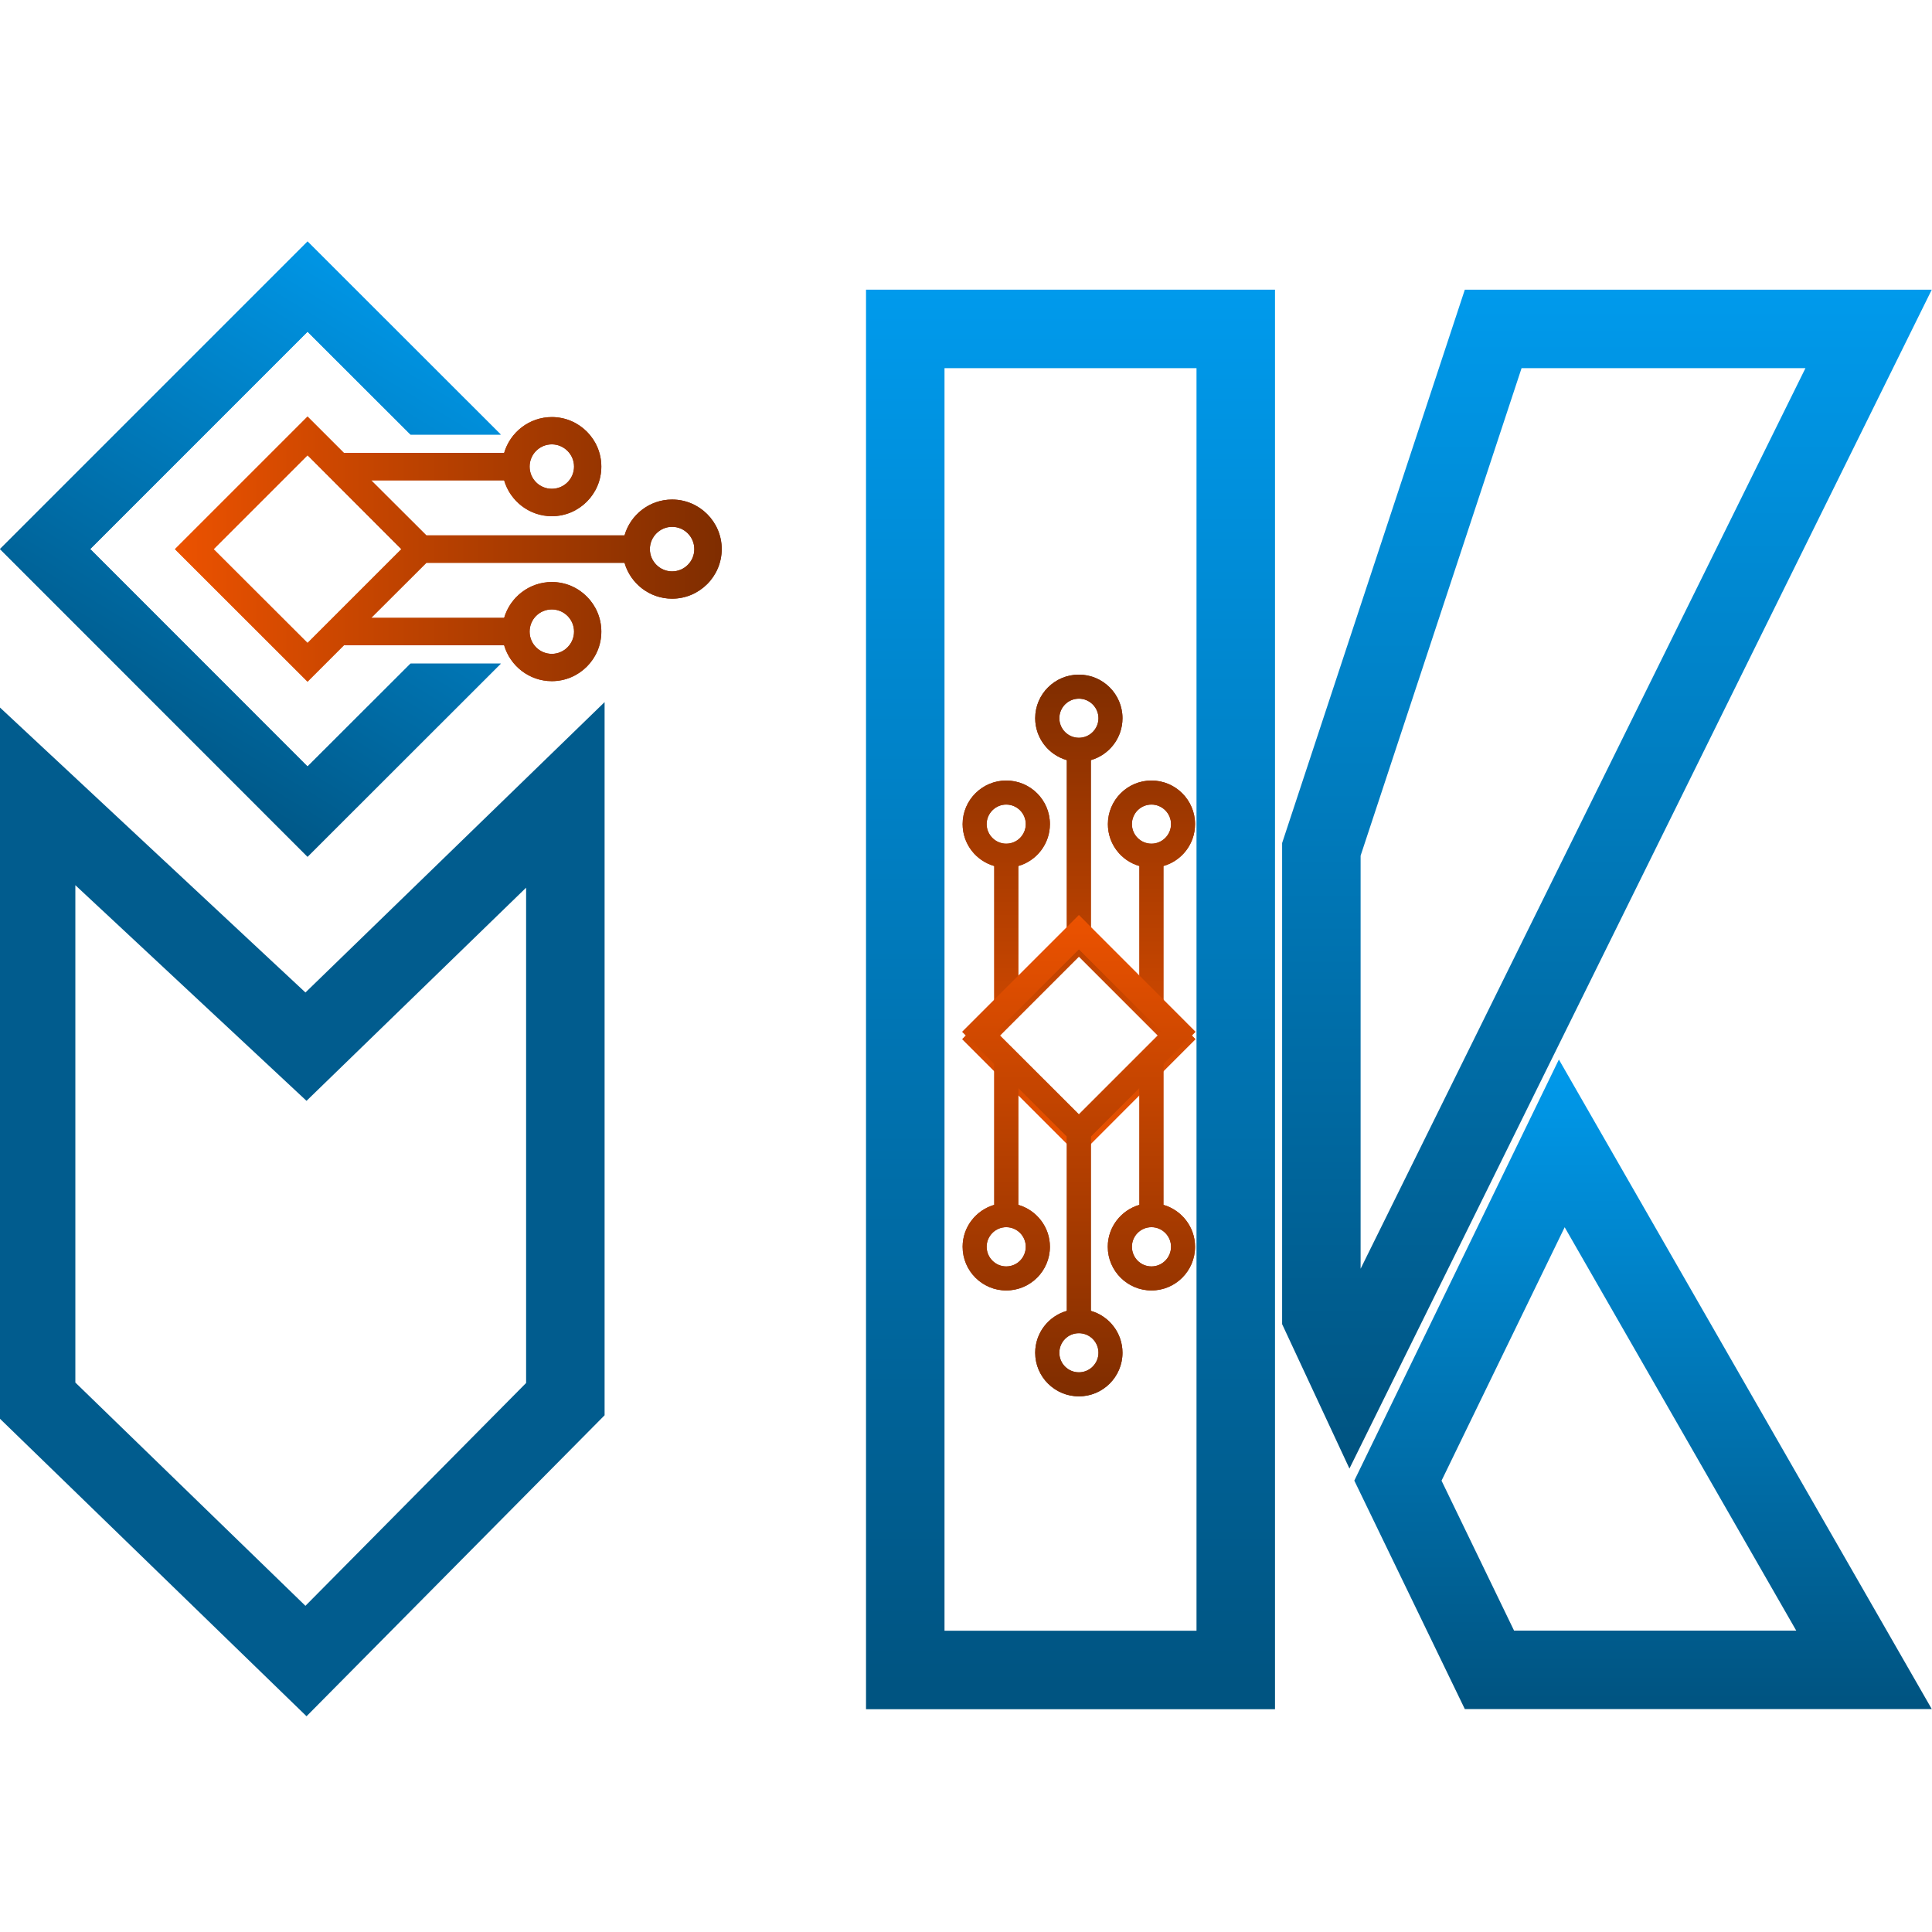 <svg width="16" height="16" viewBox="0 0 16 16" fill="none" xmlns="http://www.w3.org/2000/svg">
<g clip-path="url(#clip0_2613_17462)">
<path d="M5.566 4.137C5.379 4.137 5.221 4.263 5.172 4.434H3.531L3.074 3.978H4.175C4.225 4.149 4.383 4.275 4.57 4.275C4.796 4.275 4.98 4.091 4.98 3.864C4.98 3.638 4.796 3.454 4.57 3.454C4.383 3.454 4.225 3.58 4.175 3.751H2.848L2.547 3.45L1.449 4.548L2.547 5.645L2.848 5.344H4.175C4.225 5.515 4.383 5.641 4.57 5.641C4.796 5.641 4.98 5.457 4.98 5.231C4.98 5.004 4.796 4.82 4.57 4.82C4.383 4.82 4.225 4.946 4.175 5.117H3.074L3.531 4.661H5.172C5.221 4.832 5.379 4.958 5.566 4.958C5.792 4.958 5.977 4.774 5.977 4.547C5.977 4.321 5.792 4.137 5.566 4.137ZM4.57 3.68C4.671 3.68 4.754 3.763 4.754 3.864C4.754 3.966 4.671 4.048 4.57 4.048C4.468 4.048 4.386 3.966 4.386 3.864C4.386 3.763 4.468 3.68 4.57 3.68ZM4.57 5.047C4.671 5.047 4.754 5.129 4.754 5.231C4.754 5.332 4.671 5.415 4.57 5.415C4.468 5.415 4.386 5.332 4.386 5.231C4.386 5.129 4.468 5.047 4.57 5.047ZM2.547 5.325L1.769 4.548L2.547 3.77L3.324 4.548L2.547 5.325ZM5.566 4.732C5.465 4.732 5.382 4.649 5.382 4.548C5.382 4.446 5.465 4.363 5.566 4.363C5.668 4.363 5.75 4.446 5.75 4.548C5.75 4.649 5.668 4.732 5.566 4.732Z" fill="url(#paint0_linear_2613_17462)"/>
<path d="M4.147 5.496H3.4L2.547 6.348L0.747 4.547L2.547 2.747L3.4 3.599H4.147L2.547 2L0 4.547L2.547 7.095L4.147 5.496Z" fill="url(#paint1_linear_2613_17462)"/>
<path d="M5.566 4.137C5.379 4.137 5.221 4.263 5.172 4.434H3.531L3.074 3.978H4.175C4.225 4.149 4.383 4.275 4.57 4.275C4.796 4.275 4.98 4.091 4.98 3.864C4.98 3.638 4.796 3.454 4.57 3.454C4.383 3.454 4.225 3.58 4.175 3.751H2.848L2.547 3.45L1.449 4.548L2.547 5.645L2.848 5.344H4.175C4.225 5.515 4.383 5.641 4.57 5.641C4.796 5.641 4.98 5.457 4.98 5.231C4.98 5.004 4.796 4.82 4.57 4.82C4.383 4.82 4.225 4.946 4.175 5.117H3.074L3.531 4.661H5.172C5.221 4.832 5.379 4.958 5.566 4.958C5.792 4.958 5.977 4.774 5.977 4.547C5.977 4.321 5.792 4.137 5.566 4.137ZM4.57 3.68C4.671 3.68 4.754 3.763 4.754 3.864C4.754 3.966 4.671 4.048 4.57 4.048C4.468 4.048 4.386 3.966 4.386 3.864C4.386 3.763 4.468 3.68 4.57 3.68ZM4.57 5.047C4.671 5.047 4.754 5.129 4.754 5.231C4.754 5.332 4.671 5.415 4.57 5.415C4.468 5.415 4.386 5.332 4.386 5.231C4.386 5.129 4.468 5.047 4.57 5.047ZM2.547 5.325L1.769 4.548L2.547 3.77L3.324 4.548L2.547 5.325ZM5.566 4.732C5.465 4.732 5.382 4.649 5.382 4.548C5.382 4.446 5.465 4.363 5.566 4.363C5.668 4.363 5.75 4.446 5.75 4.548C5.75 4.649 5.668 4.732 5.566 4.732Z" fill="url(#paint2_linear_2613_17462)"/>
<path d="M4.147 5.496H3.4L2.547 6.348L0.747 4.547L2.547 2.747L3.4 3.599H4.147L2.547 2L0 4.547L2.547 7.095L4.147 5.496Z" fill="url(#paint3_linear_2613_17462)"/>
<path d="M8.573 5.948C8.573 6.113 8.684 6.252 8.835 6.295V7.739L8.433 8.142V7.172C8.584 7.129 8.695 6.99 8.695 6.825C8.695 6.626 8.533 6.464 8.333 6.464C8.134 6.464 7.972 6.626 7.972 6.825C7.972 6.99 8.083 7.129 8.234 7.172V8.341L7.969 8.606L8.935 9.572L9.9 8.606L9.635 8.341V7.172C9.786 7.129 9.897 6.99 9.897 6.825C9.897 6.626 9.735 6.464 9.536 6.464C9.337 6.464 9.175 6.626 9.175 6.825C9.175 6.99 9.285 7.129 9.436 7.172V8.142L9.034 7.74V6.295C9.185 6.252 9.296 6.113 9.296 5.948C9.296 5.749 9.134 5.587 8.935 5.587C8.735 5.587 8.573 5.749 8.573 5.948ZM8.171 6.825C8.171 6.736 8.244 6.663 8.333 6.663C8.423 6.663 8.495 6.736 8.495 6.825C8.495 6.914 8.423 6.987 8.333 6.987C8.244 6.987 8.171 6.914 8.171 6.825ZM9.374 6.825C9.374 6.736 9.446 6.663 9.536 6.663C9.625 6.663 9.698 6.736 9.698 6.825C9.698 6.914 9.625 6.987 9.536 6.987C9.446 6.987 9.374 6.914 9.374 6.825ZM9.619 8.606L8.935 9.29L8.251 8.606L8.935 7.922L9.619 8.606ZM9.097 5.948C9.097 6.037 9.024 6.11 8.935 6.11C8.845 6.11 8.773 6.037 8.773 5.948C8.773 5.859 8.845 5.786 8.935 5.786C9.024 5.786 9.097 5.859 9.097 5.948Z" fill="url(#paint4_linear_2613_17462)"/>
<path d="M8.573 5.948C8.573 6.113 8.684 6.252 8.835 6.295V7.739L8.433 8.142V7.172C8.584 7.129 8.695 6.99 8.695 6.825C8.695 6.626 8.533 6.464 8.333 6.464C8.134 6.464 7.972 6.626 7.972 6.825C7.972 6.99 8.083 7.129 8.234 7.172V8.341L7.969 8.606L8.935 9.572L9.9 8.606L9.635 8.341V7.172C9.786 7.129 9.897 6.99 9.897 6.825C9.897 6.626 9.735 6.464 9.536 6.464C9.337 6.464 9.175 6.626 9.175 6.825C9.175 6.99 9.285 7.129 9.436 7.172V8.142L9.034 7.74V6.295C9.185 6.252 9.296 6.113 9.296 5.948C9.296 5.749 9.134 5.587 8.935 5.587C8.735 5.587 8.573 5.749 8.573 5.948ZM8.171 6.825C8.171 6.736 8.244 6.663 8.333 6.663C8.423 6.663 8.495 6.736 8.495 6.825C8.495 6.914 8.423 6.987 8.333 6.987C8.244 6.987 8.171 6.914 8.171 6.825ZM9.374 6.825C9.374 6.736 9.446 6.663 9.536 6.663C9.625 6.663 9.698 6.736 9.698 6.825C9.698 6.914 9.625 6.987 9.536 6.987C9.446 6.987 9.374 6.914 9.374 6.825ZM9.619 8.606L8.935 9.29L8.251 8.606L8.935 7.922L9.619 8.606ZM9.097 5.948C9.097 6.037 9.024 6.11 8.935 6.11C8.845 6.11 8.773 6.037 8.773 5.948C8.773 5.859 8.845 5.786 8.935 5.786C9.024 5.786 9.097 5.859 9.097 5.948Z" fill="url(#paint5_linear_2613_17462)"/>
<path d="M9.296 11.203C9.296 11.038 9.185 10.899 9.034 10.856V9.411L9.436 9.009V9.978C9.285 10.022 9.174 10.161 9.174 10.325C9.174 10.525 9.337 10.687 9.536 10.687C9.735 10.687 9.897 10.525 9.897 10.325C9.897 10.161 9.786 10.022 9.635 9.978V8.81L9.9 8.545L8.935 7.579L7.969 8.545L8.234 8.81V9.978C8.083 10.022 7.972 10.161 7.972 10.325C7.972 10.525 8.134 10.687 8.333 10.687C8.533 10.687 8.695 10.525 8.695 10.325C8.695 10.161 8.584 10.022 8.433 9.978V9.009L8.835 9.411V10.856C8.684 10.899 8.573 11.038 8.573 11.203C8.573 11.402 8.735 11.564 8.935 11.564C9.134 11.564 9.296 11.402 9.296 11.203ZM9.698 10.325C9.698 10.415 9.625 10.488 9.536 10.488C9.446 10.488 9.374 10.415 9.374 10.325C9.374 10.236 9.446 10.163 9.536 10.163C9.625 10.163 9.698 10.236 9.698 10.325ZM8.495 10.325C8.495 10.415 8.423 10.488 8.333 10.488C8.244 10.488 8.171 10.415 8.171 10.325C8.171 10.236 8.244 10.163 8.333 10.163C8.423 10.163 8.495 10.236 8.495 10.325ZM8.25 8.545L8.935 7.861L9.619 8.545L8.935 9.229L8.25 8.545ZM8.773 11.203C8.773 11.113 8.845 11.041 8.935 11.041C9.024 11.041 9.097 11.113 9.097 11.203C9.097 11.292 9.024 11.365 8.935 11.365C8.845 11.365 8.773 11.292 8.773 11.203Z" fill="url(#paint6_linear_2613_17462)"/>
<path d="M9.296 11.203C9.296 11.038 9.185 10.899 9.034 10.856V9.411L9.436 9.009V9.978C9.285 10.022 9.174 10.161 9.174 10.325C9.174 10.525 9.337 10.687 9.536 10.687C9.735 10.687 9.897 10.525 9.897 10.325C9.897 10.161 9.786 10.022 9.635 9.978V8.81L9.9 8.545L8.935 7.579L7.969 8.545L8.234 8.81V9.978C8.083 10.022 7.972 10.161 7.972 10.325C7.972 10.525 8.134 10.687 8.333 10.687C8.533 10.687 8.695 10.525 8.695 10.325C8.695 10.161 8.584 10.022 8.433 9.978V9.009L8.835 9.411V10.856C8.684 10.899 8.573 11.038 8.573 11.203C8.573 11.402 8.735 11.564 8.935 11.564C9.134 11.564 9.296 11.402 9.296 11.203ZM9.698 10.325C9.698 10.415 9.625 10.488 9.536 10.488C9.446 10.488 9.374 10.415 9.374 10.325C9.374 10.236 9.446 10.163 9.536 10.163C9.625 10.163 9.698 10.236 9.698 10.325ZM8.495 10.325C8.495 10.415 8.423 10.488 8.333 10.488C8.244 10.488 8.171 10.415 8.171 10.325C8.171 10.236 8.244 10.163 8.333 10.163C8.423 10.163 8.495 10.236 8.495 10.325ZM8.25 8.545L8.935 7.861L9.619 8.545L8.935 9.229L8.25 8.545ZM8.773 11.203C8.773 11.113 8.845 11.041 8.935 11.041C9.024 11.041 9.097 11.113 9.097 11.203C9.097 11.292 9.024 11.365 8.935 11.365C8.845 11.365 8.773 11.292 8.773 11.203Z" fill="url(#paint7_linear_2613_17462)"/>
<path d="M0.299 11.587V6.583L2.534 8.668L4.682 6.583V11.587L2.534 13.756L0.299 11.587Z" stroke="#015C8E" stroke-width="0.65"/>
<path d="M15.437 13.829L12.934 9.469L11.577 12.262L12.335 13.829H15.437Z" stroke="url(#paint8_linear_2613_17462)" stroke-width="0.65"/>
<path d="M12.366 2.724L10.943 7.034V10.894L11.184 11.411L15.475 2.724H12.366Z" stroke="url(#paint9_linear_2613_17462)" stroke-width="0.65"/>
<rect x="7.497" y="2.724" width="2.737" height="11.106" stroke="url(#paint10_linear_2613_17462)" stroke-width="0.65"/>
</g>
<defs>
<linearGradient id="paint0_linear_2613_17462" x1="1.449" y1="4.548" x2="5.977" y2="4.548" gradientUnits="userSpaceOnUse">
<stop stop-color="#EC5200"/>
<stop offset="1" stop-color="#7F2D00"/>
</linearGradient>
<linearGradient id="paint1_linear_2613_17462" x1="3.709" y1="2.341" x2="1.102" y2="6.614" gradientUnits="userSpaceOnUse">
<stop stop-color="#009AEC"/>
<stop offset="1" stop-color="#005380"/>
</linearGradient>
<linearGradient id="paint2_linear_2613_17462" x1="1.449" y1="4.548" x2="5.977" y2="4.548" gradientUnits="userSpaceOnUse">
<stop stop-color="#EC5200"/>
<stop offset="1" stop-color="#7F2D00"/>
</linearGradient>
<linearGradient id="paint3_linear_2613_17462" x1="3.709" y1="2.341" x2="1.102" y2="6.614" gradientUnits="userSpaceOnUse">
<stop stop-color="#009AEC"/>
<stop offset="1" stop-color="#005380"/>
</linearGradient>
<linearGradient id="paint4_linear_2613_17462" x1="8.935" y1="9.572" x2="8.935" y2="5.587" gradientUnits="userSpaceOnUse">
<stop stop-color="#EC5200"/>
<stop offset="1" stop-color="#7F2D00"/>
</linearGradient>
<linearGradient id="paint5_linear_2613_17462" x1="8.935" y1="9.572" x2="8.935" y2="5.587" gradientUnits="userSpaceOnUse">
<stop stop-color="#EC5200"/>
<stop offset="1" stop-color="#7F2D00"/>
</linearGradient>
<linearGradient id="paint6_linear_2613_17462" x1="8.935" y1="7.579" x2="8.935" y2="11.564" gradientUnits="userSpaceOnUse">
<stop stop-color="#EC5200"/>
<stop offset="1" stop-color="#7F2D00"/>
</linearGradient>
<linearGradient id="paint7_linear_2613_17462" x1="8.935" y1="7.579" x2="8.935" y2="11.564" gradientUnits="userSpaceOnUse">
<stop stop-color="#EC5200"/>
<stop offset="1" stop-color="#7F2D00"/>
</linearGradient>
<linearGradient id="paint8_linear_2613_17462" x1="13.607" y1="8.775" x2="13.607" y2="14.154" gradientUnits="userSpaceOnUse">
<stop stop-color="#009AEC"/>
<stop offset="1" stop-color="#005380"/>
</linearGradient>
<linearGradient id="paint9_linear_2613_17462" x1="13.308" y1="2.399" x2="13.308" y2="12.162" gradientUnits="userSpaceOnUse">
<stop stop-color="#009AEC"/>
<stop offset="1" stop-color="#005380"/>
</linearGradient>
<linearGradient id="paint10_linear_2613_17462" x1="8.865" y1="2.399" x2="8.865" y2="14.154" gradientUnits="userSpaceOnUse">
<stop stop-color="#009AEC"/>
<stop offset="1" stop-color="#005380"/>
</linearGradient>
<clipPath id="clip0_2613_17462">
<rect width="16" height="16" fill="white"/>
</clipPath>
</defs>
</svg>
